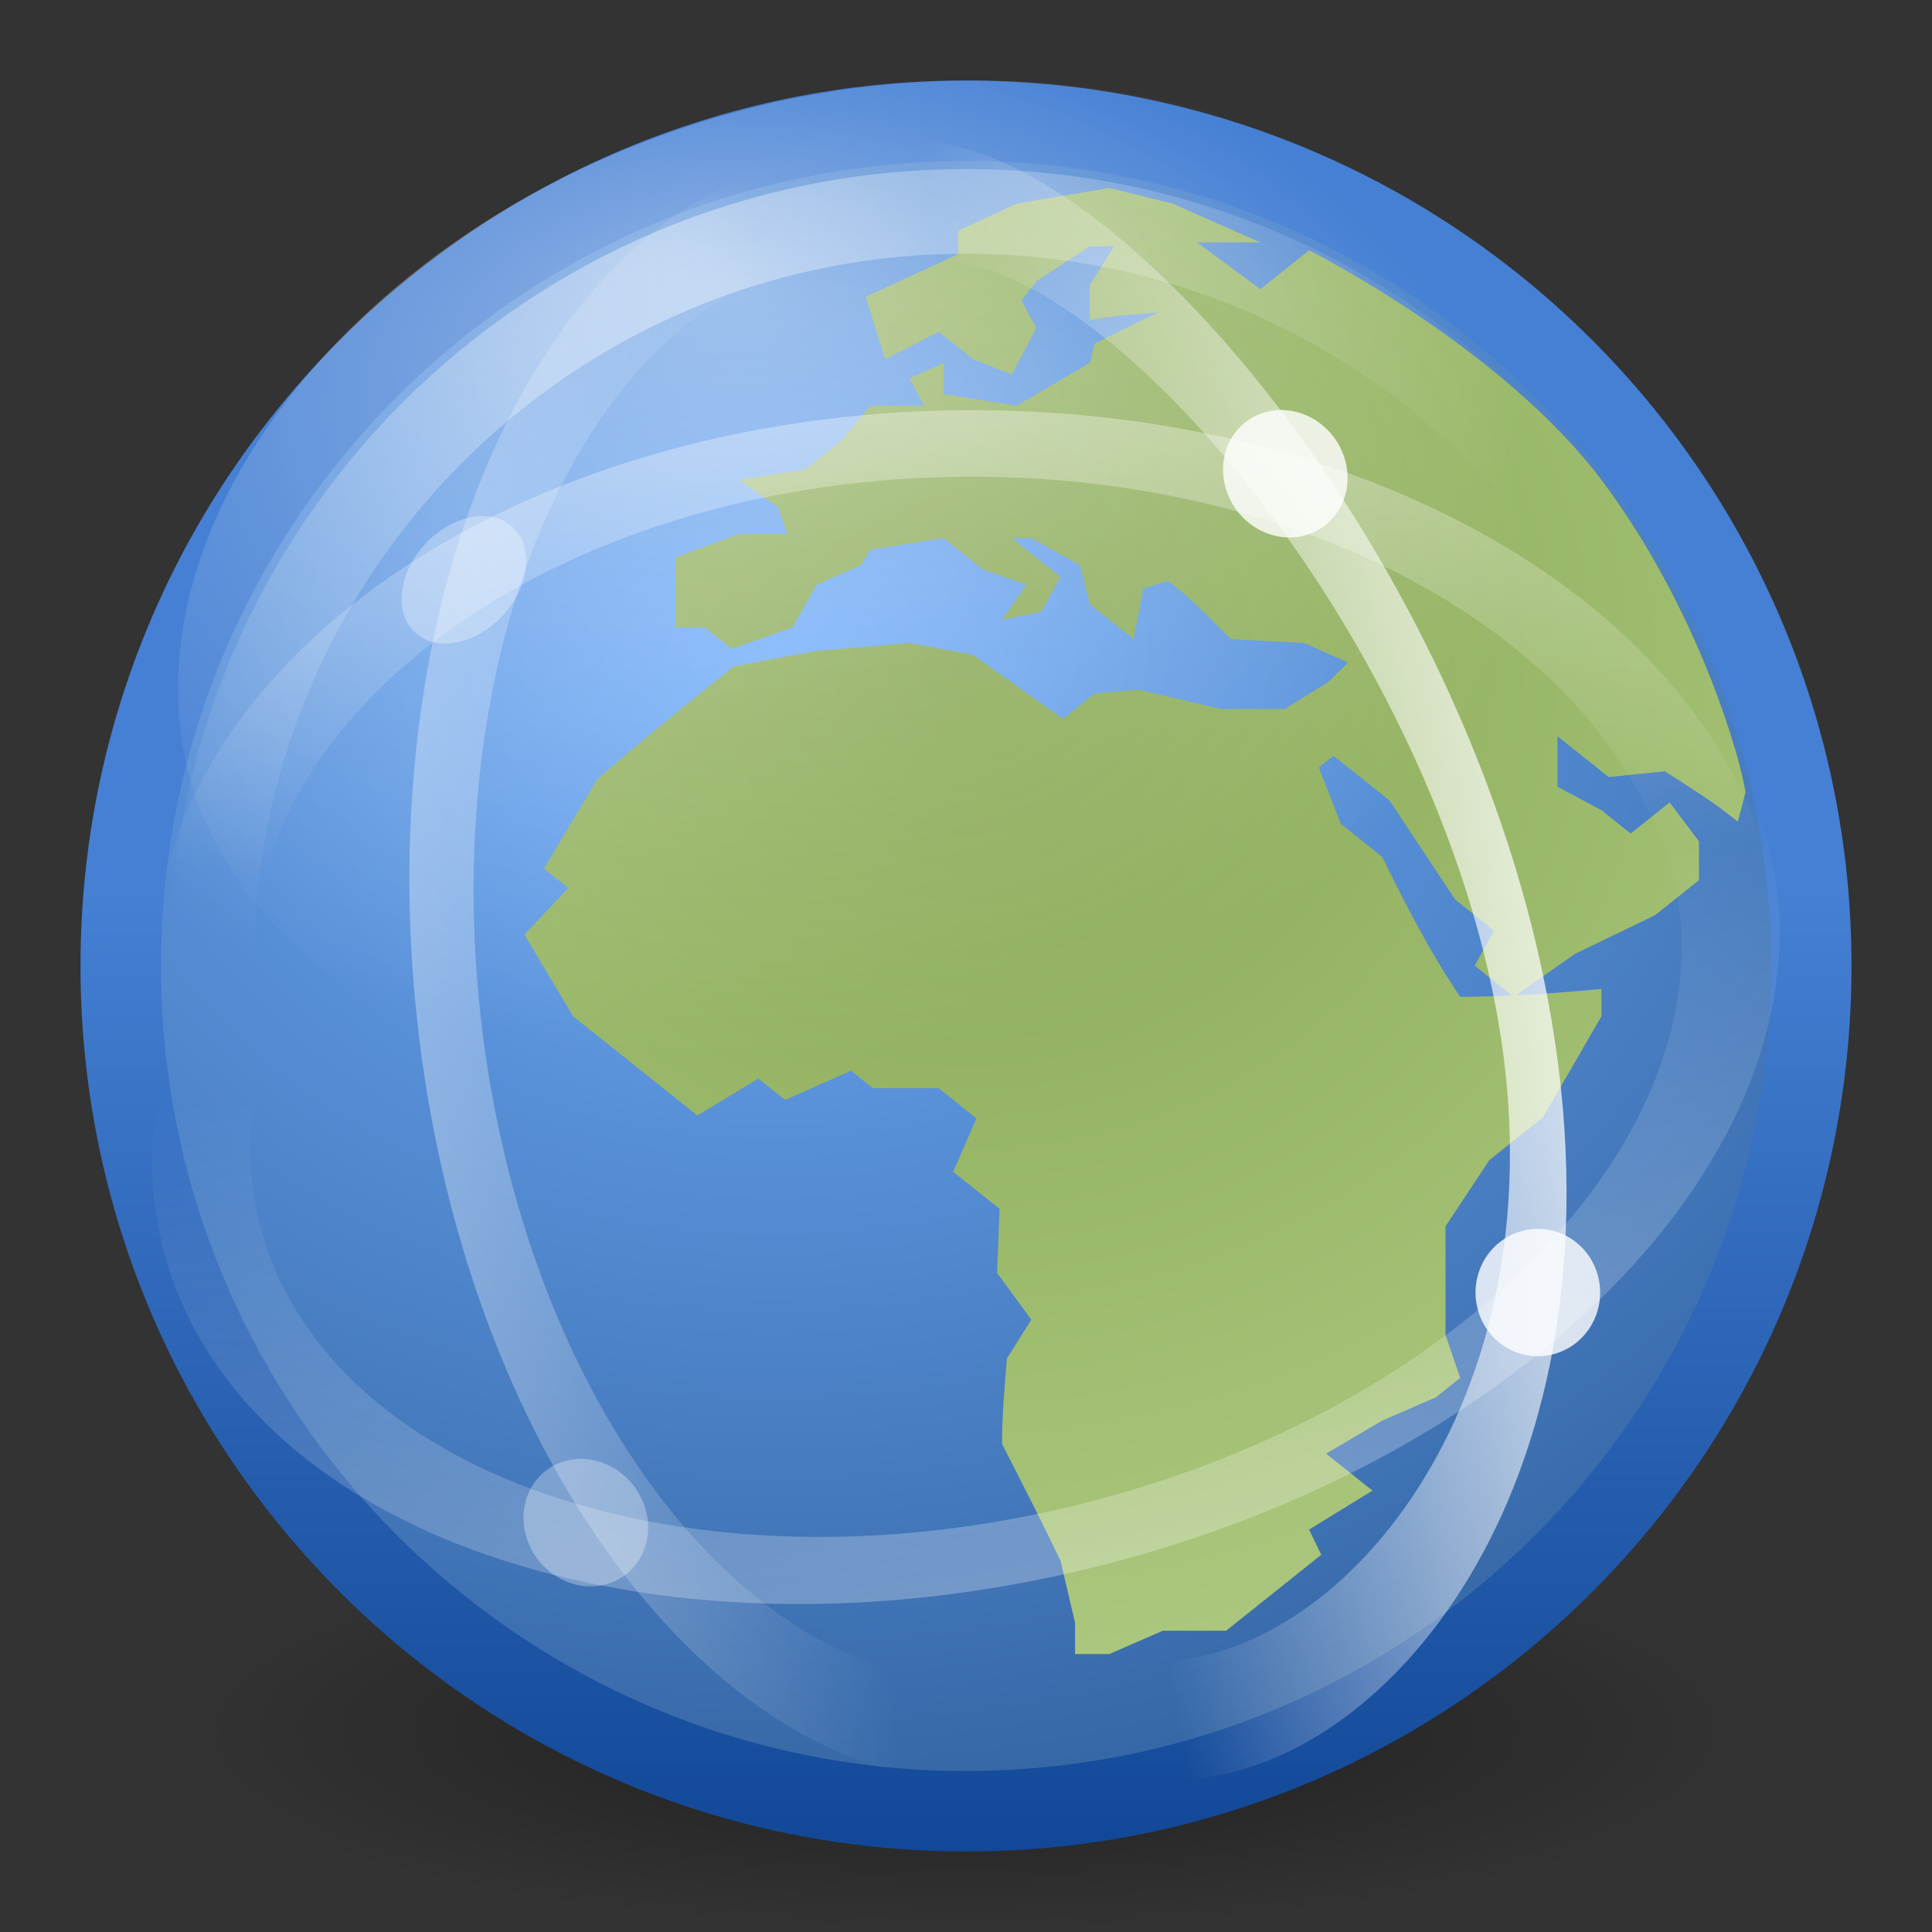 <svg width="24" height="24" version="1.0" xmlns="http://www.w3.org/2000/svg" xmlns:xlink="http://www.w3.org/1999/xlink"><rect width="100%" height="100%" fill="#333333" stroke="none"/><defs><linearGradient id="linearGradient3156"><stop style="stop-color:#fff" offset="0"/><stop style="stop-color:#fff;stop-opacity:0" offset="1"/></linearGradient><linearGradient id="linearGradient5575" x1="30.502" x2="29.725" y1="55.647" y2="24.654" gradientUnits="userSpaceOnUse" xlink:href="#linearGradient3156"/><linearGradient id="linearGradient5577" x1="28.221" x2="28.29" y1="-2.31" y2="20.664" gradientUnits="userSpaceOnUse" xlink:href="#linearGradient3156"/><linearGradient id="linearGradient5579" x1="27.889" x2="28.29" y1="-.815" y2="20.664" gradientUnits="userSpaceOnUse" xlink:href="#linearGradient3156"/><linearGradient id="linearGradient5581" x1="24.335" x2="28.29" y1="61.853" y2="20.664" gradientUnits="userSpaceOnUse" xlink:href="#linearGradient3156"/><radialGradient id="radialGradient5863" cx="62.625" cy="4.625" r="10.625" gradientTransform="matrix(1 0 0 .341 0 3.047)" gradientUnits="userSpaceOnUse"><stop offset="0"/><stop style="stop-opacity:0" offset="1"/></radialGradient><radialGradient id="radialGradient5552" cx="21.419" cy="13.344" r="14" fy="6.883" gradientTransform="matrix(.707 0 0 .471 -6.099 .293)" gradientUnits="userSpaceOnUse" xlink:href="#linearGradient3156"/><radialGradient id="radialGradient5555" cx="102.75" cy="33" r="9" gradientTransform="matrix(1.199 0 0 1.1 -114.8 -33.1)" gradientUnits="userSpaceOnUse" xlink:href="#linearGradient3156"/><radialGradient id="radialGradient5558" cx="11.035" cy="7.755" r="8.134" gradientTransform="matrix(1.744 -.103 .096 1.616 -7.957 -3.138)" gradientUnits="userSpaceOnUse"><stop style="stop-color:#87A752" offset="0"/><stop style="stop-color:#ADC980" offset="1"/></radialGradient><radialGradient id="radialGradient5564" cx="20.143" cy="16.441" r="22.464" gradientTransform="matrix(.799 -.003 .002 .647 -6.5 -2.37)" gradientUnits="userSpaceOnUse"><stop style="stop-color:#70adfb" offset="0"/><stop style="stop-color:#3465a4" offset="1"/></radialGradient><linearGradient id="linearGradient5566" x1="106" x2="106" y1="40.125" y2="51" gradientTransform="matrix(1.105 0 0 1.105 -105.08 -33.286)" gradientUnits="userSpaceOnUse"><stop style="stop-color:#4580d4" offset="0"/><stop style="stop-color:#114796" offset="1"/></linearGradient></defs><g><path transform="matrix(.941 0 0 .69 -46.941 18.31)" d="m73.25 4.625c0 2.002-4.757 3.625-10.625 3.625s-10.625-1.623-10.625-3.625 4.757-3.625 10.625-3.625 10.625 1.623 10.625 3.625z" style="enable-background:new;fill-rule:evenodd;fill:url(#radialGradient5863);opacity:.4"/><path d="m22.5 12c0 5.796-4.704 10.5-10.5 10.5s-10.5-4.704-10.5-10.5c0-5.796 4.704-10.5 10.5-10.5s10.5 4.704 10.5 10.5z" style="fill:url(#radialGradient5564);stroke-linecap:round;stroke-linejoin:round;stroke:url(#linearGradient5566)"/><path d="m21.682 9.847-0.094 0.362c-0.278-0.231-0.591-0.425-0.908-0.628l-0.696 0.072-0.636-0.507v0.627l0.545 0.291 0.363 0.29 0.485-0.386c0.122 0.161 0.242 0.322 0.364 0.483v0.483l-0.546 0.435-0.999 0.483-0.756 0.532-0.485-0.388 0.242-0.435-0.484-0.386-0.817-1.232-0.696-0.555-0.182 0.144 0.273 0.701 0.514 0.41c0.294 0.597 0.584 1.168 0.97 1.74 0.598 0 1.161-0.045 1.755-0.097v0.338l-0.726 1.256-0.666 0.531-0.545 0.822v1.352l0.182 0.532-0.303 0.241-0.667 0.29-0.696 0.41 0.576 0.459-0.787 0.484 0.151 0.313-1.181 0.943h-0.786l-0.666 0.29h-0.425v-0.386l-0.181-0.774c-0.234-0.485-0.478-0.967-0.726-1.448 0-0.355 0.03-0.708 0.06-1.063l0.303-0.483-0.425-0.58 0.031-0.797-0.576-0.459 0.288-0.664-0.468-0.375h-0.818l-0.273-0.217-0.817 0.363-0.333-0.266-0.757 0.459c-0.514-0.411-1.029-0.822-1.544-1.232l-0.605-1.015 0.545-0.579-0.303-0.241 0.665-1.112c0.547-0.479 1.118-0.939 1.695-1.401l1.03-0.193 1.15-0.096 0.787 0.145 1.12 0.796 0.394-0.314 0.544-0.048 1.03 0.241h0.787l0.545-0.338 0.242-0.241-0.546-0.241-0.908-0.048c-0.252-0.246-0.486-0.506-0.786-0.725l-0.303 0.096-0.121 0.628-0.545-0.434-0.121-0.484-0.605-0.337h-0.243l0.606 0.483-0.242 0.435-0.484 0.096 0.303-0.435-0.546-0.193-0.483-0.386-0.909 0.144-0.121 0.193-0.545 0.242-0.302 0.531-0.756 0.265-0.334-0.265h-0.363v-0.87l0.787-0.29h0.605l-0.122-0.338-0.483-0.338 0.817-0.121 0.454-0.362 0.363-0.435h0.667l-0.182-0.338 0.425-0.193v0.386l0.908 0.144 0.908-0.531 0.061-0.242 0.786-0.386c-0.285 0.025-0.569 0.043-0.848 0.097v-0.435l0.303-0.483h-0.303l-0.665 0.435-0.182 0.242 0.182 0.339-0.303 0.579-0.484-0.193-0.423-0.338-0.667 0.338-0.242-0.773 1.15-0.531v-0.29l0.727-0.338 1.15-0.194 0.787 0.194 1.09 0.483h-0.787l0.787 0.58 0.605-0.483s2.408 1.208 3.652 2.88c1.21 1.626 1.717 3.475 1.77 3.859z" style="fill:url(#radialGradient5558)"/><path d="m21.374 12c0 5.175-4.199 9.374-9.374 9.374s-9.374-4.2-9.374-9.374 4.199-9.374 9.374-9.374 9.374 4.2 9.374 9.374z" style="fill:none;opacity:.4;stroke-linecap:round;stroke-linejoin:round;stroke-width:1.052;stroke:url(#radialGradient5555)"/><path d="m22.01 8.552c0 3.643-4.435 5.648-9.9 5.648s-9.9-2.005-9.9-5.648 4.435-7.552 9.9-7.552 9.9 3.909 9.9 7.552z" style="fill:url(#radialGradient5552);opacity:.4"/><path transform="matrix(.534 -.14 .097 .344 -5.573 8.656)" d="m46 24.25c0 9.665-7.835 17.5-17.5 17.5s-17.5-7.835-17.5-17.5 7.835-17.5 17.5-17.5 17.5 7.835 17.5 17.5z" style="fill:none;opacity:.5;stroke-linecap:round;stroke-width:2.244;stroke:url(#linearGradient5581)"/><path transform="matrix(.543 -.003 .001 .371 -3.484 3.09)" d="m46 24.25c0 9.665-7.835 17.5-17.5 17.5s-17.5-7.835-17.5-17.5 7.835-17.5 17.5-17.5 17.5 7.835 17.5 17.5z" style="fill:none;opacity:.5;stroke-linecap:round;stroke-width:2.228;stroke:url(#linearGradient5579)"/><path transform="matrix(-.049 -.542 .339 -.019 4.655 27.93)" d="m46 24.25c0 9.665-7.835 17.5-17.5 17.5s-17.5-7.835-17.5-17.5 7.835-17.5 17.5-17.5 17.5 7.835 17.5 17.5z" style="fill:none;opacity:.5;stroke-linecap:round;stroke-width:2.327;stroke:url(#linearGradient5577)"/><path transform="matrix(-.081 -.539 .245 .008 9.367 27.1)" d="m46 24.25c0 9.665-9.304 23.928-18.968 23.928-9.665 0-16.032-14.263-16.032-23.928s7.835-17.5 17.5-17.5 17.5 7.835 17.5 17.5z" style="fill:none;opacity:.9;stroke-linecap:round;stroke-width:2.725;stroke:url(#linearGradient5575)"/><g transform="matrix(.498 -.138 .135 .509 -.647 1.042)" style="stroke-width:2.108"><path transform="matrix(.857 0 0 .857 4.107 5.036)" d="m31.375 37.875c0 0.967-0.783 1.75-1.75 1.75s-1.75-0.783-1.75-1.75 0.783-1.75 1.75-1.75 1.75 0.783 1.75 1.75z" style="fill:#fff;opacity:.8"/></g><g transform="matrix(.492 -.12 .156 .514 -13.084 3.182)" style="opacity:.6;stroke-width:2.111"><path transform="matrix(.857 0 0 .857 4.107 5.036)" d="m31.375 37.875c0 0.967-0.783 1.75-1.75 1.75s-1.75-0.783-1.75-1.75 0.783-1.75 1.75-1.75 1.75 0.783 1.75 1.75z" style="fill:#fff;opacity:.5"/></g><g transform="matrix(.477 -.168 .196 .5 -5.452 -7.907)" style="stroke-width:2.11"><path transform="matrix(.857 0 0 .857 4.107 5.036)" d="m31.375 37.875c0 0.967-0.783 1.75-1.75 1.75s-1.75-0.783-1.75-1.75 0.783-1.75 1.75-1.75 1.75 0.783 1.75 1.75z" style="fill:#fff;opacity:.8"/></g><g transform="matrix(.516 -.149 -.009 .506 -9.12 -7.375)" style="opacity:.6;stroke-width:2.158"><path transform="matrix(.857 0 0 .857 4.107 5.036)" d="m31.375 37.875c0 0.967-0.783 1.75-1.75 1.75s-1.75-0.783-1.75-1.75 0.783-1.75 1.75-1.75 1.75 0.783 1.75 1.75z" style="fill:#fff;opacity:.5"/></g></g></svg>
